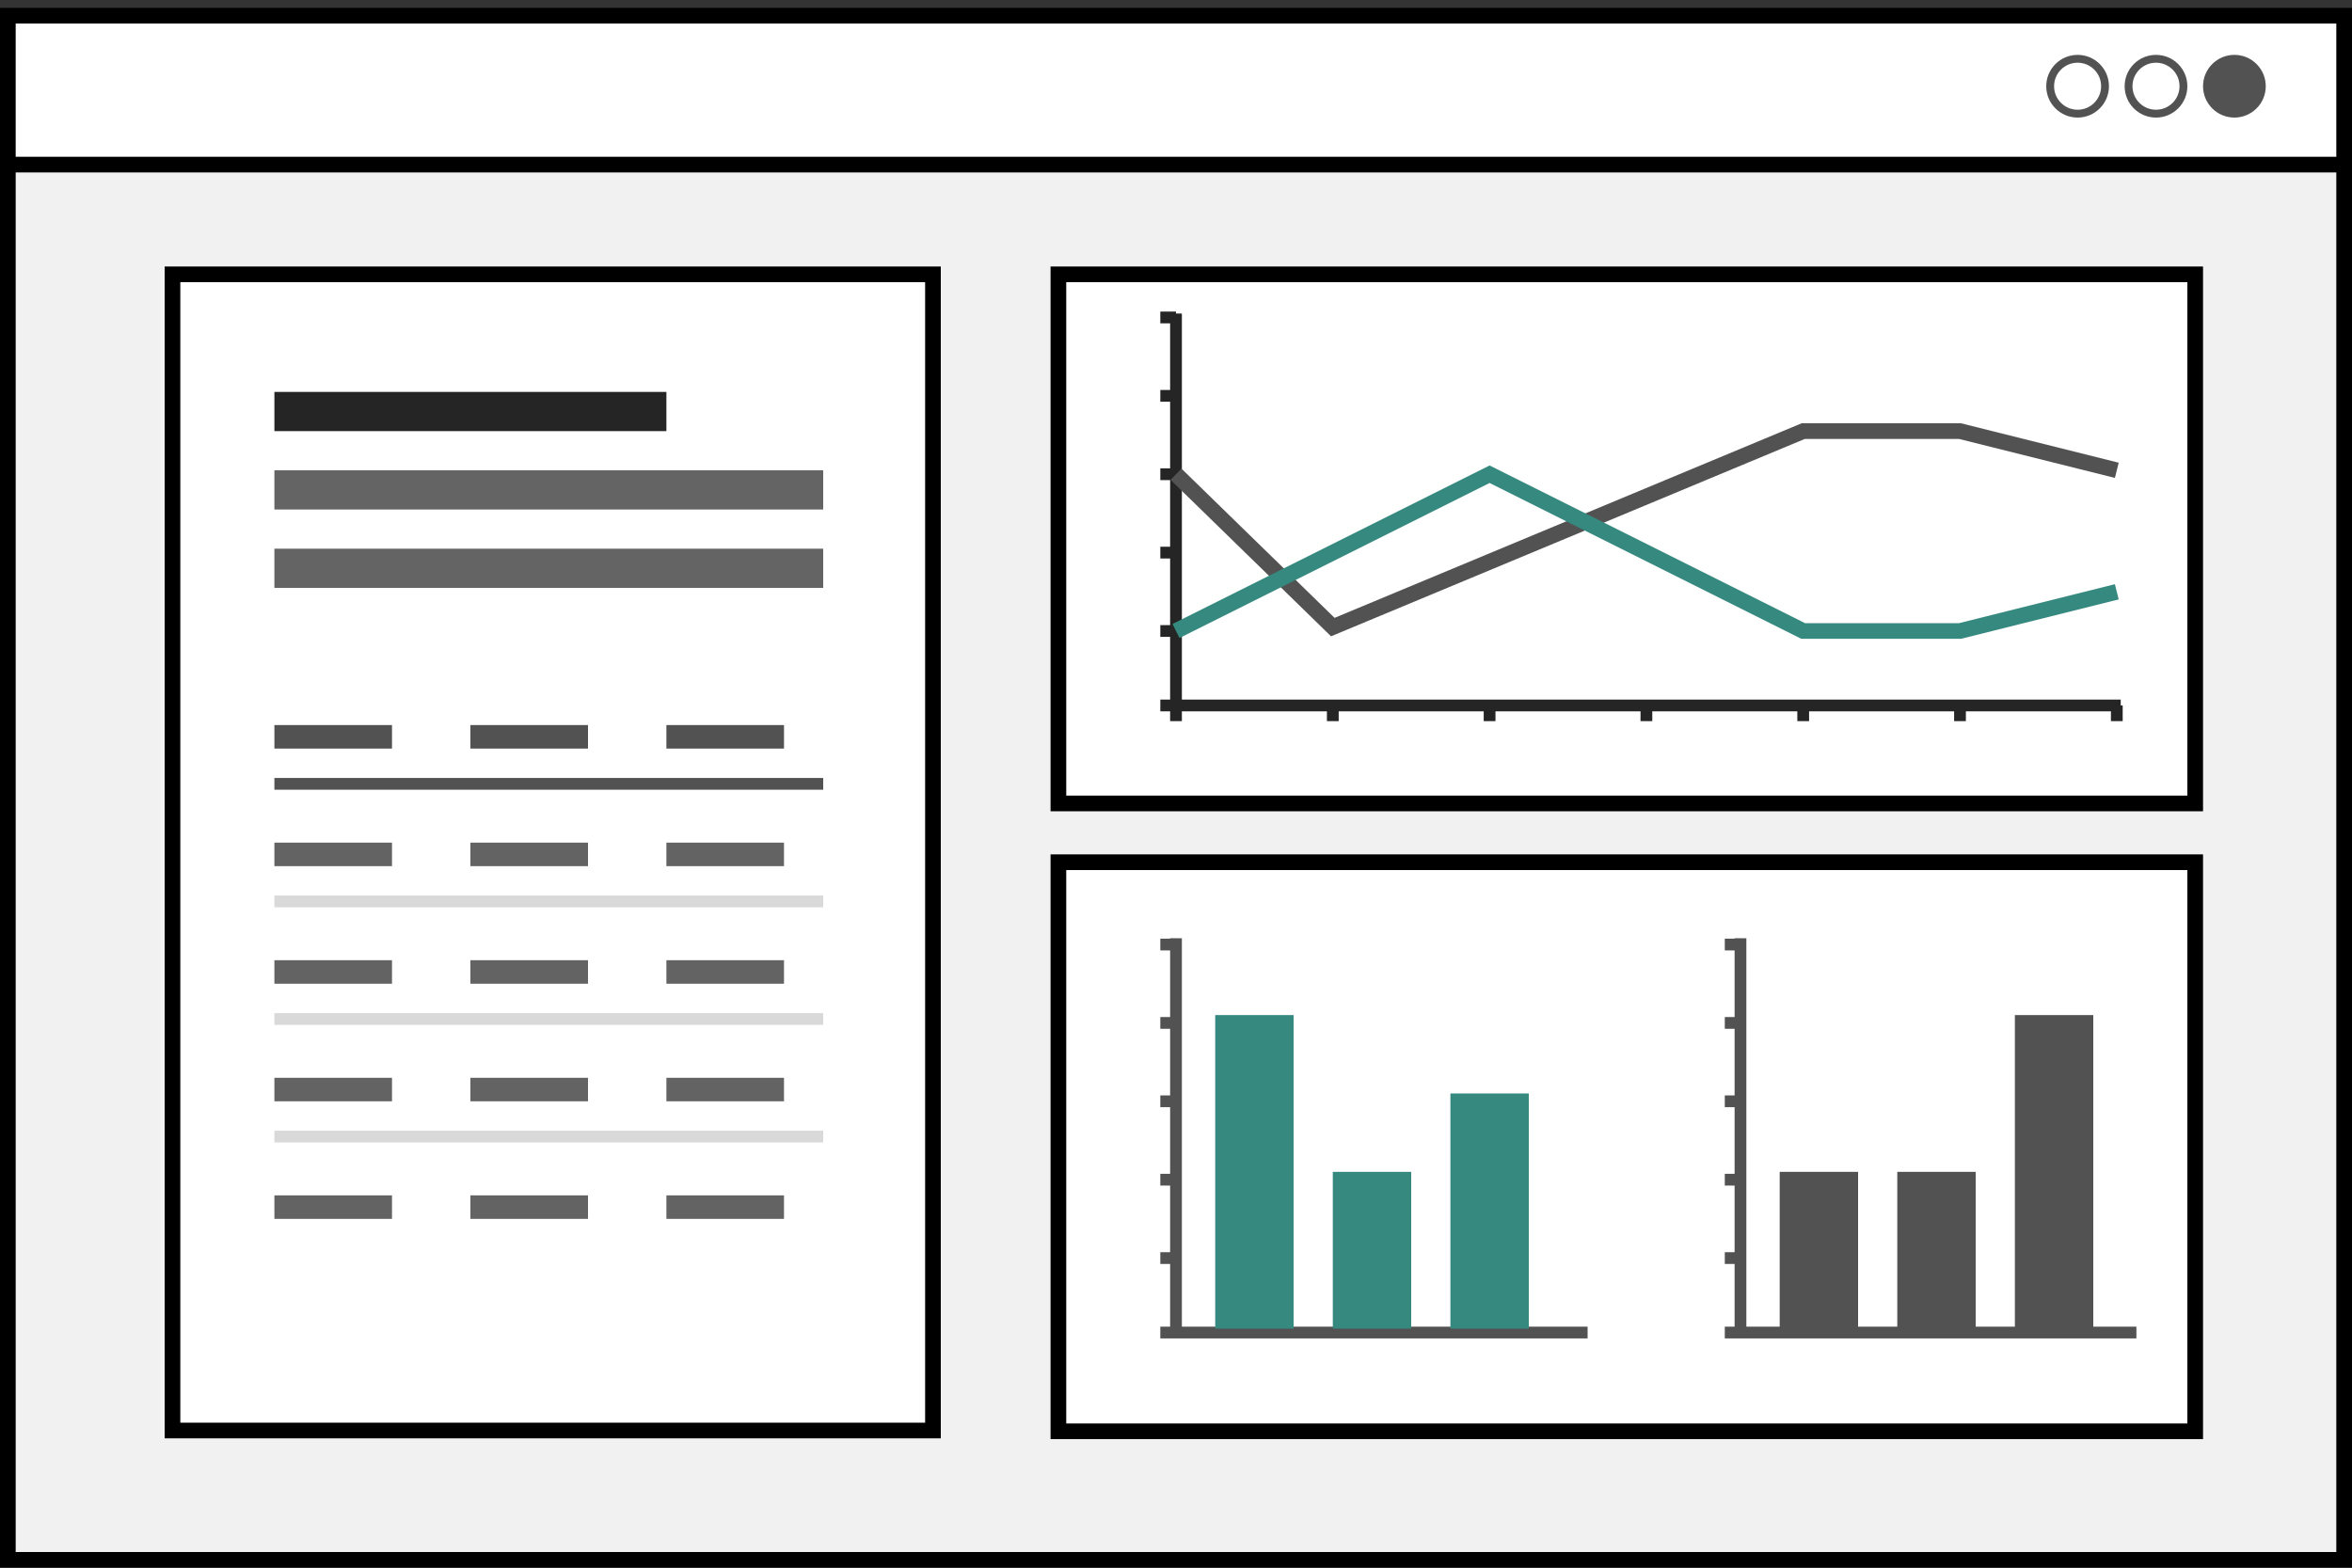 <svg xmlns="http://www.w3.org/2000/svg" width="300" height="200" viewBox="0 0 300 200"><rect x="0" y="0" width="300" height="200" fill="#333333" stroke="none"/><rect class="outlines" x="1" y="2" width="298" height="20" fill="#fff" stroke="#000" stroke-width="2px"/><rect class="outlines" x="1" y="21" width="298" height="178" fill="#f1f1f1" stroke="#000" stroke-width="2px"/><rect class="outlines" x="22" y="35" width="97" height="147.5" fill="#fff" stroke="#000" stroke-width="2px"/><rect class="outlines" x="135" y="35" width="145" height="67.5" fill="#fff" stroke="#000" stroke-width="2px"/><rect class="outlines" x="135" y="110" width="145" height="72.6" fill="#fff" stroke="#000" stroke-width="2px"/><circle cx="265" cy="11" r="3.5" fill="none" stroke="#525252" stroke-width="1px"/><circle cx="275" cy="11" r="3.5" fill="none" stroke="#525252" stroke-width="1px"/><circle cx="285" cy="11" r="3.5" fill="#525252" stroke="#525252" stroke-width="1px"/><rect class="header-element" x="35" y="50" width="50" height="5" stroke="none" fill="#252525"/><rect class="sub-element" x="35" y="60" width="70" height="5" stroke="none" fill="#646464"/><rect class="sub-element" x="35" y="70" width="70" height="5" stroke="none" fill="#646464"/><path class="header-element" stroke="#525252" stroke-width="1.5px" d="M35,100 L 105,100"/><path class="accent-element" stroke="#d9d9d9" stroke-width="1.5px" d="M35,115 L 105,115"/><path class="accent-element" stroke="#d9d9d9" stroke-width="1.5px" d="M35,130 L 105,130"/><path class="accent-element" stroke="#d9d9d9" stroke-width="1.5px" d="M35,145 L 105,145"/><rect class="header-element" x="35" y="92.5" width="15" height="3" stroke="none" fill="#5252525"/><rect class="header-element" x="60" y="92.5" width="15" height="3" stroke="none" fill="#5252525"/><rect class="header-element" x="85" y="92.5" width="15" height="3" stroke="none" fill="#5252525"/><rect class="sub-element" x="35" y="107.5" width="15" height="3" stroke="none" fill="#636363"/><rect class="sub-element" x="35" y="122.5" width="15" height="3" stroke="none" fill="#636363"/><rect class="sub-element" x="35" y="137.5" width="15" height="3" stroke="none" fill="#636363"/><rect class="sub-element" x="35" y="152.5" width="15" height="3" stroke="none" fill="#636363"/><rect class="sub-element" x="60" y="107.5" width="15" height="3" stroke="none" fill="#636363"/><rect class="sub-element" x="60" y="122.5" width="15" height="3" stroke="none" fill="#636363"/><rect class="sub-element" x="60" y="137.5" width="15" height="3" stroke="none" fill="#636363"/><rect class="sub-element" x="60" y="152.5" width="15" height="3" stroke="none" fill="#636363"/><rect class="sub-element" x="85" y="107.5" width="15" height="3" stroke="none" fill="#636363"/><rect class="sub-element" x="85" y="122.5" width="15" height="3" stroke="none" fill="#636363"/><rect class="sub-element" x="85" y="137.5" width="15" height="3" stroke="none" fill="#636363"/><rect class="sub-element" x="85" y="152.5" width="15" height="3" stroke="none" fill="#636363"/><path class="header-element" stroke="#252525" stroke-width="1.5px" d="M150,40 L 150,90 M150,90 270.5,90"/><path class="header-element" stroke="#252525" stroke-width="1.5px" d="M148,40.5 L 150,40.5 M148,50.5 L 150,50.5 M148,60.5 L 150,60.5 M148,70.5 L 150,70.5 M148,80.5 L 150,80.5 M148,90 L 150,90 M150,92 L 150,90 M170,92 L 170,90 M190,92 L 190,90  M210,92 L 210,90 M230,92 L 230,90 M250,92 L 250,90 M270,92 L 270,90"/><path class="primary-element" fill="none" stroke="#525252" stroke-width="2px" d="M150,60.5 L 170,80 L 230,55 L 250,55 L 270,60"/><path class="primary-element" fill="none" stroke="#36897f" stroke-width="2px" d="M150,80.5 L 190,60.5 L 230,80.5 250,80.5 270,75.5"/><path class="header-element" stroke="#525252" stroke-width="1.5px" d="M150,119.7 L 150,170 M150,170 202.5,170"/><path class="header-element" stroke="#525252" stroke-width="1.5px" d="M148,120.5 L 150,120.5 M148,130.5 L 150,130.5 M148,140.5 L 150,140.5 M148,150.5 L 150,150.5 M148,160.5 L 150,160.5 M148,170 L 150,170"/><rect class="primary-element" x="155" y="129.5" width="10" height="40" fill="#36897f" stroke="none"/><rect class="primary-element" x="170" y="149.5" width="10" height="20" fill="#36897f" stroke="none"/><rect class="primary-element" x="185" y="139.5" width="10" height="30" fill="#36897f" stroke="none"/><path class="header-element" stroke="#525252" stroke-width="1.5px" d="M222,119.7 L 222,170 M222,170 272.5,170"/><path class="header-element" stroke="#525252" stroke-width="1.5px" d="M220,120.5 L 222,120.5 M220,130.5 L 222,130.5 M220,140.5 L 222,140.5 M220,150.5 L 222,150.5 M220,160.5 L 222,160.5 M220,170 L 222,170"/><rect class="primary-element" x="227" y="149.5" width="10" height="20" fill="#525252" stroke="none"/><rect class="primary-element" x="242" y="149.5" width="10" height="20" fill="#525252" stroke="none"/><rect class="primary-element" x="257" y="129.5" width="10" height="40" fill="#525252" stroke="none"/></svg>